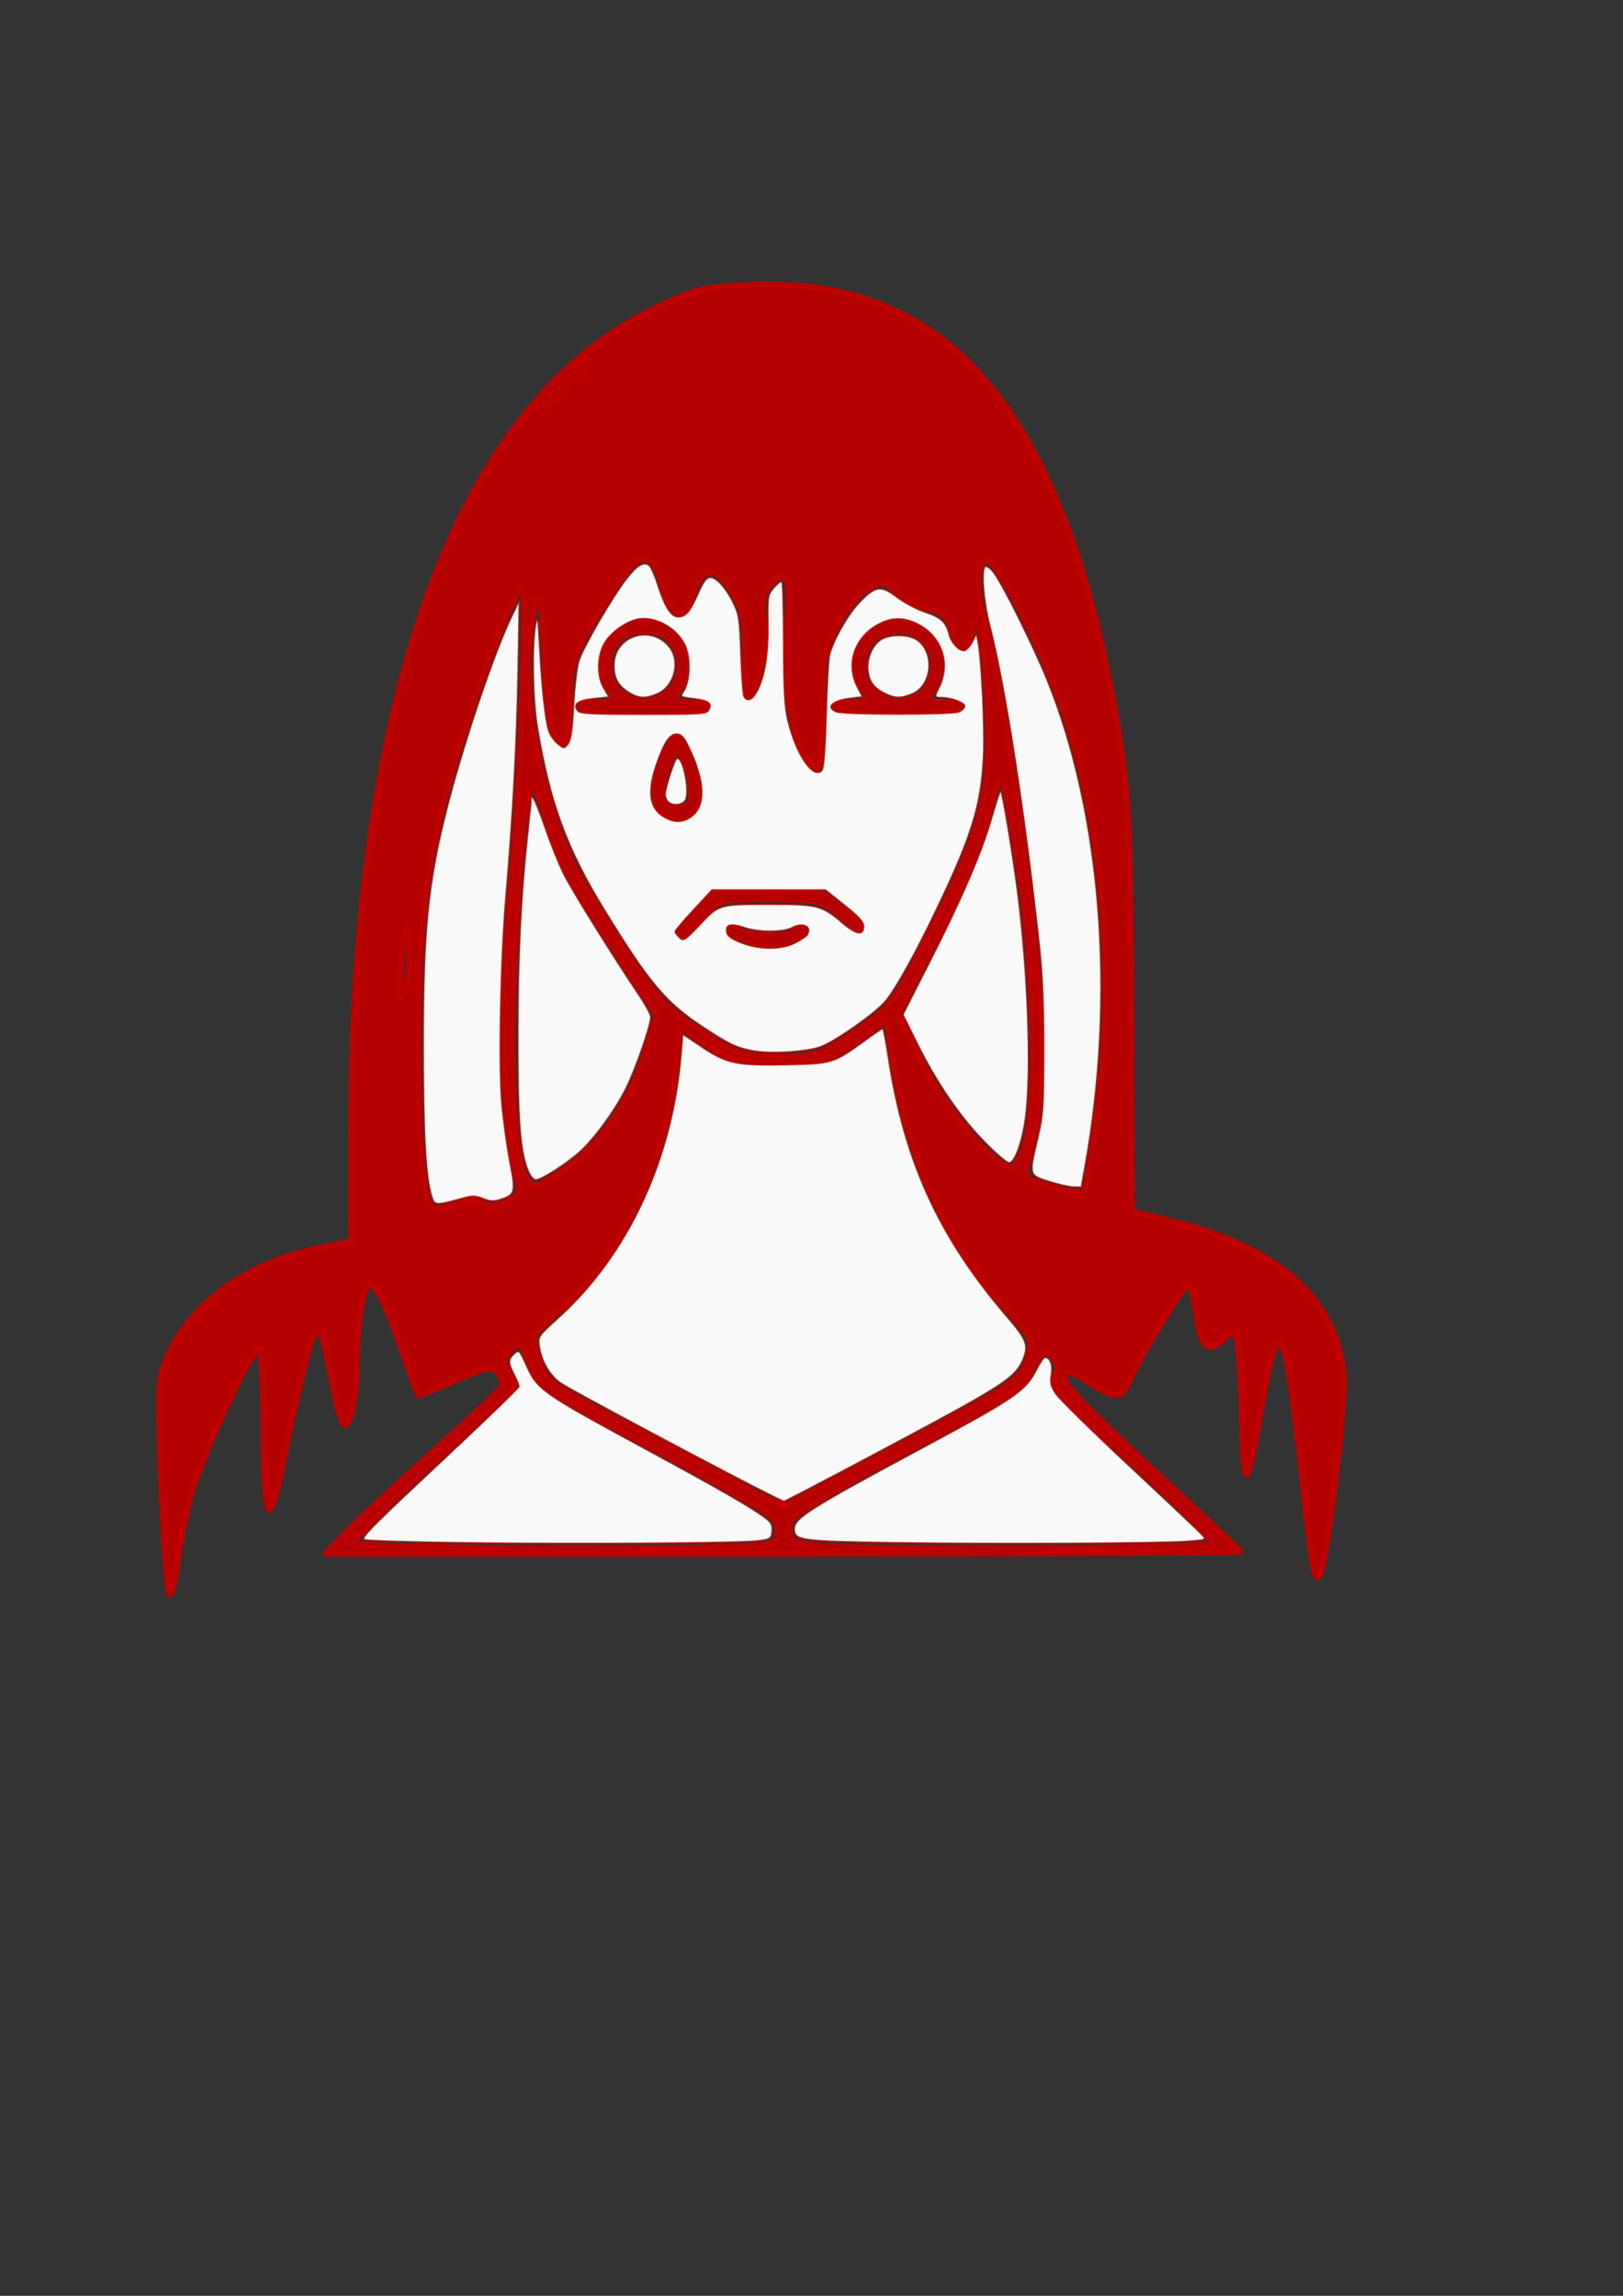 <?xml version="1.0" encoding="UTF-8" standalone="no"?>
<svg
   xmlns:dc="http://purl.org/dc/elements/1.1/"
   xmlns:cc="http://creativecommons.org/ns#"
   xmlns:rdf="http://www.w3.org/1999/02/22-rdf-syntax-ns#"
   xmlns:svg="http://www.w3.org/2000/svg"
   xmlns="http://www.w3.org/2000/svg"
   xmlns:sodipodi="http://sodipodi.sourceforge.net/DTD/sodipodi-0.dtd"
   xmlns:inkscape="http://www.inkscape.org/namespaces/inkscape"
   id="svg29"
   version="1.1"
   viewBox="0 0 210 297"
   height="297mm"
   width="210mm"
   sodipodi:docname="carrie.svg"
   inkscape:version="0.92.1 r15371">
  <rect x="0" y="0" width="210" height="297" fill="#333333" stroke="none"/>
  <sodipodi:namedview
     pagecolor="#ffffff"
     bordercolor="#666666"
     borderopacity="1"
     objecttolerance="10"
     gridtolerance="10"
     guidetolerance="10"
     inkscape:pageopacity="0"
     inkscape:pageshadow="2"
     inkscape:window-width="1536"
     inkscape:window-height="801"
     id="namedview14"
     showgrid="false"
     inkscape:zoom="0.84096521"
     inkscape:cx="463.94943"
     inkscape:cy="677.17481"
     inkscape:window-x="-8"
     inkscape:window-y="-8"
     inkscape:window-maximized="1"
     inkscape:current-layer="svg29" />
  <defs
     id="defs23" />
  <g
     id="g58">
    <g
       id="layer1">
      <path
         style="opacity:1;fill:#b50000;fill-opacity:1;fill-rule:nonzero;stroke:#c30000;stroke-width:1.012;stroke-linejoin:round;stroke-miterlimit:4;stroke-dasharray:none;stroke-dashoffset:0;stroke-opacity:0.897"
         d=""
         id="path65"
         transform="scale(0.265)" />
      <g
         id="g75">
        <path
           transform="scale(0.265)"
           id="path55"
           d="m 78.759,725.588 c -1.975,-50.902 -1.812,-53.43 4.235,-65.922 12.06,-24.912 38.475,-43.399 71.866,-50.296 l 16.569,-3.422 0.029,-53 c 0.118,-213.036 51.369,-354.42 145.37,-401.032 22.598,-11.206 25.928,-12.031 52.257,-12.951 98.333,-3.437 154.307,67.937 178.633,227.78 3.516,23.102 4.68,53.537 4.879,127.489 l 0.26,97.143 18.747,4.544 c 52.466,12.717 80.961,38.012 84.609,75.106 1.301,13.236 -8.669,95.187 -11.984,98.502 -2.599,2.599 -3.24,-1.188 -9.23,-54.516 -8.044,-71.616 -10.749,-75.492 -19.085,-27.351 -7.162,41.36 -8.672,42.407 -9.475,6.572 -0.388,-17.286 -1.413,-34.466 -2.278,-38.178 -1.498,-6.425 -1.833,-6.515 -6.973,-1.863 -7.567,6.848 -11.011,3.47 -13.188,-12.934 -1.034,-7.793 -2.704,-14.168 -3.711,-14.168 -2.156,0 -23.513,35.045 -28.295,46.429 -3.919,9.328 -7.656,9.747 -19.137,2.143 -10.192,-6.75 -12.857,-7.094 -12.857,-1.658 0,2.231 19.286,21.705 42.857,43.276 23.571,21.571 42.857,39.674 42.857,40.23 -5e-5,0.555 -100.538,1.01 -223.418,1.01 H 158.879 l 9.846,-10.227 c 5.415,-5.625 24.953,-23.838 43.418,-40.474 18.464,-16.636 33.552,-30.998 33.528,-31.916 -0.024,-0.918 -1.198,-3.493 -2.609,-5.721 -2.144,-3.387 -5.451,-2.801 -20.145,3.571 -9.669,4.193 -17.964,7.624 -18.434,7.624 -0.47,0 -3.761,-8.679 -7.314,-19.286 -7.603,-22.702 -13.525,-35 -16.854,-35 -2.762,0 -6.029,20.925 -6.029,38.613 0,15.282 -2.875,29.958 -5.869,29.958 -1.264,0 -3.725,-7.393 -5.47,-16.429 -5.279,-27.342 -5.826,-29.286 -8.236,-29.286 -2.221,0 -10.438,32.757 -17.725,70.66 -1.882,9.791 -4.546,17.108 -5.919,16.26 -1.373,-0.848 -2.496,-18.824 -2.496,-39.946 0,-21.122 -0.979,-38.403 -2.176,-38.403 -3.699,0 -28.889,54.743 -33.525,72.857 -2.413,9.429 -5.188,23.893 -6.165,32.143 -0.977,8.25 -2.703,15 -3.835,15 -1.132,0 -2.982,-23.819 -4.111,-52.932 z M 379.116,750.988 c 0.986,-2.571 0.493,-6.749 -1.097,-9.286 -1.59,-2.536 -28.033,-17.984 -58.762,-34.329 -53.379,-28.391 -56.075,-30.235 -60.429,-41.319 -4.171,-10.619 -4.943,-11.216 -9.114,-7.045 -3.569,3.569 -3.877,5.827 -1.421,10.417 1.725,3.223 3.136,6.451 3.136,7.174 0,0.723 -17.941,17.74 -39.868,37.816 -21.928,20.076 -39.209,37.569 -38.403,38.873 0.806,1.304 47.073,2.372 102.815,2.372 91.195,0 101.529,-0.468 103.143,-4.674 z m 213.191,2.531 c 0.669,-1.179 -17.129,-18.857 -39.549,-39.286 -35.053,-31.939 -40.365,-37.89 -37.911,-42.476 2.086,-3.898 1.722,-6.465 -1.354,-9.541 -3.705,-3.705 -4.847,-2.933 -9.565,6.47 -4.79,9.547 -11.258,13.778 -61.071,39.951 -33.682,17.697 -56.092,31.154 -56.67,34.03 -2.642,13.149 -3.868,12.995 103.555,12.995 55.742,0 101.897,-0.964 102.565,-2.143 z M 442.606,703.743 c 51.077,-27.176 55.732,-30.3 58.862,-39.509 3.318,-9.763 3.07,-10.361 -10.489,-25.259 -28.172,-30.953 -47.542,-72.744 -54.52,-117.626 l -3.601,-23.163 -14.277,10.167 c -13.611,9.693 -15.384,10.167 -38.057,10.167 -21.713,0 -24.856,-0.74 -36.154,-8.513 l -12.374,-8.513 -2.032,20.656 c -4.45,45.241 -27.717,93.221 -57.586,118.753 -12.874,11.004 -13.016,11.316 -9.718,21.307 4.215,12.772 3.053,11.911 47.34,35.046 20.429,10.672 44.857,23.671 54.286,28.887 9.429,5.216 18.429,8.95 20,8.297 1.571,-0.653 27.815,-14.466 58.32,-30.696 z M 224.447,587.03 c 5.285,-2.009 8.804,-1.983 11.295,0.085 2.548,2.115 5.877,1.974 11.256,-0.477 6.37,-2.902 7.309,-4.694 5.658,-10.799 -8.31,-30.732 -9.073,-80.68 -2.359,-154.462 3.789,-41.636 7.067,-134.288 4.751,-134.286 -2.807,0.002 -16.582,33.969 -27.229,67.143 -18.393,57.311 -23.35,89.321 -23.45,151.429 -0.093,58.002 2.56,84.286 8.508,84.286 2.142,0 7.348,-1.313 11.571,-2.919 z m 311.428,-45.653 c 8.349,-65.912 2.389,-136.972 -16.152,-192.584 -10.195,-30.58 -33.442,-76.647 -37.933,-75.17 -5.201,1.711 -5.476,13.188 -0.726,30.329 10.685,38.561 27.492,163.041 27.428,203.14 -0.052,32.344 -1.232,42.573 -7.141,61.901 -1.664,5.444 -0.231,6.675 11.95,10.262 7.613,2.242 14.707,3.315 15.765,2.385 1.058,-0.93 4.122,-19.048 6.809,-40.262 z m -259.193,28.576 c 16.862,-12.215 30.952,-32.679 37.895,-55.038 l 5.999,-19.319 -19.921,-30.681 c -23.667,-36.451 -26.959,-42.728 -33.699,-64.252 -2.829,-9.036 -6.022,-16.429 -7.096,-16.429 -3.508,0 -9.218,71.795 -9.543,120 -0.325,48.095 3.572,74.286 11.053,74.286 1.917,0 8.807,-3.855 15.312,-8.567 z M 500.589,557.805 c 5.849,-19.372 4.274,-85.383 -3.184,-133.48 -3.525,-22.736 -7.139,-42.517 -8.03,-43.959 -0.891,-1.442 -3.991,6.875 -6.889,18.48 -3.011,12.058 -13.509,37.195 -24.496,58.653 l -19.228,37.551 11.944,24.104 c 11.198,22.599 35.259,50.793 43.346,50.793 1.578,0 4.519,-5.464 6.536,-12.143 z m -82.915,-54.375 c 17.44,-11.825 18.684,-13.512 37.378,-50.714 24.652,-49.058 28.898,-65.826 27.094,-107 -0.758,-17.316 -2.457,-34.054 -3.774,-37.197 -2.3,-5.488 -2.457,-5.454 -3.955,0.883 -2.169,9.173 -6.801,8.316 -9.747,-1.805 -1.858,-6.385 -4.664,-8.934 -11.291,-10.259 -4.85,-0.97 -11.821,-4.584 -15.49,-8.032 -6.338,-5.954 -7.06,-6.035 -14.423,-1.61 -4.263,2.562 -10.952,10.805 -14.863,18.319 -6.276,12.055 -7.067,16.952 -6.726,41.654 0.376,27.249 -0.918,31.782 -6.971,24.422 -8.093,-9.841 -12.753,-37.495 -10.801,-64.09 1.999,-27.228 0.636,-30.957 -8.114,-22.207 -3.215,3.215 -3.968,7.694 -2.767,16.458 1.685,12.297 -2.729,34.741 -7.401,37.629 -1.476,0.912 -2.421,-7.409 -2.193,-19.308 0.331,-17.323 -0.736,-22.749 -6.225,-31.629 -8.013,-12.965 -14.247,-12.632 -18.836,1.004 -4.695,13.953 -10.508,12.575 -15.068,-3.571 -6.05,-21.422 -12.52,-18.283 -32.77,15.902 -10.923,18.439 -12.19,22.494 -12.457,39.872 -0.333,21.649 -1.423,24.331 -7.104,17.486 -2.642,-3.183 -4.419,-16.085 -5.421,-39.355 -1.523,-35.352 -3.848,-37.089 -7.243,-5.412 -3.081,28.741 7.23,78.726 22.473,108.947 3.683,7.301 14.658,25.379 24.391,40.174 14.956,22.736 20.664,28.813 36.877,39.266 17.727,11.429 20.631,12.369 38.285,12.387 17.796,0.017 20.337,-0.818 37.143,-12.213 z M 199.799,465.901 c 0.283,-19.794 -2.406,-14.843 -3.877,7.14 -0.783,11.702 -0.34,16.269 1.224,12.622 1.348,-3.143 2.542,-12.036 2.652,-19.762 z m 77.344,-277.381 c 5.331,-5.5 9.05,-10 8.264,-10 -0.786,0 -5.79,4.5 -11.121,10 -5.331,5.5 -9.05,10 -8.264,10 0.786,0 5.79,-4.5 11.121,-10 z"
           style="opacity:1;fill:#b50000;fill-opacity:1;fill-rule:nonzero;stroke:#c30000;stroke-width:2.862;stroke-linejoin:round;stroke-miterlimit:4;stroke-dasharray:none;stroke-dashoffset:0;stroke-opacity:0.897" />
        <path
           transform="scale(0.265)"
           id="path57"
           d="m 408.027,346.643 c -1.634,-1.195 -1.72,-1.65 -0.574,-3.03 0.978,-1.179 3.099,-1.625 7.731,-1.625 3.51,0 6.644,-0.423 6.964,-0.941 0.32,-0.517 -0.563,-2.626 -1.961,-4.687 -1.398,-2.06 -2.542,-4.728 -2.542,-5.928 0,-1.2 -0.485,-2.668 -1.078,-3.261 -1.586,-1.586 2.492,-13.222 5.892,-16.811 3.543,-3.741 11.815,-7.768 15.955,-7.768 7.289,0 17.385,6.881 20.287,13.827 2.283,5.465 1.758,14.318 -1.128,19.003 -3.749,6.086 -3.464,6.566 3.891,6.566 7.17,0 10.058,1.705 7.7,4.546 -1.8,2.168 -58.182,2.269 -61.136,0.109 z m 35.874,-6.264 c 5.743,-1.999 6.753,-2.865 9.16,-7.846 5.958,-12.332 -2.93,-25.138 -16.345,-23.549 -9.047,1.072 -14.003,6.878 -14.013,16.42 -0.006,5.506 0.335,6.529 3.276,9.841 2.779,3.128 8.571,6.222 12.374,6.61 0.556,0.057 3.052,-0.608 5.548,-1.477 z"
           style="opacity:1;fill:#b50000;fill-opacity:1;fill-rule:nonzero;stroke:#c30000;stroke-width:1.012;stroke-linejoin:round;stroke-miterlimit:4;stroke-dasharray:none;stroke-dashoffset:0;stroke-opacity:0.897" />
        <path
           transform="scale(0.265)"
           id="path59"
           d="m 283.547,347.38 c -1.798,-0.725 -1.565,-4.05 0.335,-4.779 0.879,-0.337 4.515,-0.613 8.081,-0.613 7.177,0 7.649,-0.576 4.311,-5.265 -5.201,-7.304 -4.318,-18.881 1.97,-25.823 4.111,-4.538 11.724,-8.318 16.701,-8.292 5.12,0.027 13.841,5.007 17.242,9.846 2.311,3.288 3.103,5.687 3.446,10.435 0.463,6.403 -1.108,13.199 -3.513,15.196 -3.083,2.559 -1.489,3.902 4.63,3.902 3.288,0 6.697,0.276 7.576,0.613 2.067,0.793 2.067,4.042 0,4.835 -1.906,0.731 -58.958,0.679 -60.779,-0.056 z m 36.278,-7.057 c 12.44,-4.069 15.123,-20.843 4.595,-28.726 -4.599,-3.443 -15.062,-3.512 -19.366,-0.127 -4.509,3.547 -6.607,7.743 -6.607,13.214 0,8.073 3.354,13.001 10.633,15.622 5.326,1.918 4.933,1.917 10.745,0.016 z"
           style="opacity:1;fill:#b50000;fill-opacity:1;fill-rule:nonzero;stroke:#c30000;stroke-width:1.012;stroke-linejoin:round;stroke-miterlimit:4;stroke-dasharray:none;stroke-dashoffset:0;stroke-opacity:0.897" />
        <path
           transform="scale(0.265)"
           id="path61"
           d="m 326.226,399.109 c -5.922,-2.848 -6.76,-4.095 -7.284,-10.846 -0.349,-4.502 0.001,-7.708 1.194,-10.919 0.929,-2.5 2.166,-6.25 2.749,-8.334 0.583,-2.083 1.415,-3.788 1.849,-3.788 0.434,0 1.264,-1.364 1.845,-3.03 1.03,-2.954 3.454,-3.913 5.707,-2.257 1.524,1.12 6.461,11.581 7.193,15.242 0.354,1.771 1.04,3.464 1.524,3.763 0.484,0.299 0.88,3.602 0.88,7.341 0,5.965 -0.34,7.189 -2.778,10.001 -3.334,3.845 -8.434,4.965 -12.879,2.827 z m 9.687,-7.792 c 1.624,-3.035 0.414,-13.303 -2.206,-18.715 -1.158,-2.392 -2.421,-4.349 -2.808,-4.349 -1.453,0 -4.062,5.836 -5.767,12.901 -1.502,6.224 -1.565,7.692 -0.418,9.835 1.116,2.085 2.096,2.519 5.687,2.519 3.417,0 4.588,-0.465 5.511,-2.19 z"
           style="opacity:1;fill:#b50000;fill-opacity:1;fill-rule:nonzero;stroke:#c30000;stroke-width:1.012;stroke-linejoin:round;stroke-miterlimit:4;stroke-dasharray:none;stroke-dashoffset:0;stroke-opacity:0.897" />
        <path
           transform="scale(0.265)"
           id="path63"
           d="m 331.81,456.675 c -0.676,-0.815 -1.073,-1.883 -0.881,-2.373 0.191,-0.49 4.185,-5.051 8.875,-10.135 l 8.527,-9.244 h 26.927 c 24.173,0 27.141,0.181 29.021,1.768 1.152,0.972 5.561,4.461 9.798,7.752 5.778,4.489 7.629,6.506 7.404,8.071 -0.421,2.933 -3.003,3.094 -6.052,0.377 -14.627,-13.03 -14.28,-12.918 -39.984,-12.911 -25.321,0.008 -23.292,-0.638 -34.126,10.852 -3.798,4.028 -7.214,7.324 -7.592,7.324 -0.378,0 -1.24,-0.667 -1.916,-1.481 z"
           style="opacity:1;fill:#b50000;fill-opacity:1;fill-rule:nonzero;stroke:#c30000;stroke-width:1.012;stroke-linejoin:round;stroke-miterlimit:4;stroke-dasharray:none;stroke-dashoffset:0;stroke-opacity:0.897" />
        <path
           transform="scale(0.265)"
           id="path67"
           d="m 367.591,461.335 c -0.528,-0.474 -3.11,-1.439 -5.739,-2.146 -5.263,-1.415 -7.374,-3.229 -6.477,-5.566 0.765,-1.994 3.445,-1.929 7.216,0.176 3.712,2.073 22.333,2.586 23.532,0.648 1.192,-1.927 6.357,-2.832 7.316,-1.281 1.331,2.153 -0.73,4.731 -4.828,6.041 -2.088,0.667 -4.228,1.613 -4.755,2.101 -1.232,1.141 -14.997,1.163 -16.263,0.027 z"
           style="opacity:1;fill:#b50000;fill-opacity:1;fill-rule:nonzero;stroke:#c30000;stroke-width:1.012;stroke-linejoin:round;stroke-miterlimit:4;stroke-dasharray:none;stroke-dashoffset:0;stroke-opacity:0.897" />
      </g>
    </g>
    <path
       transform="scale(0.265)"
       inkscape:connector-curvature="0"
       id="path16"
       d="m 367.632,512.931 c -8.109,-1.54 -11.294,-3.054 -24.139,-11.47 -18.371,-12.037 -26.404,-21.575 -48.468,-57.554 -18.449,-30.082 -26.625,-52.522 -32.712,-89.778 -2.096,-12.828 -2.525,-38.907 -0.803,-48.754 0.925,-5.291 1.137,-4.114 1.926,10.702 1.062,19.961 2.752,35.464 4.437,40.708 0.68,2.115 2.658,4.965 4.396,6.332 3.157,2.483 3.162,2.483 5.087,0.106 1.453,-1.794 2.133,-6.355 2.764,-18.525 0.461,-8.88 1.596,-18.699 2.523,-21.821 1.898,-6.39 16.098,-30.918 23.358,-40.348 5.048,-6.556 8.416,-8.51 10.988,-6.375 0.86,0.714 2.707,4.905 4.104,9.314 3.45,10.892 6.554,15.745 10.069,15.745 3.581,0 5.821,-2.546 9.418,-10.702 4.113,-9.326 5.684,-10.329 10.21,-6.521 2.002,1.684 5.131,6.11 6.953,9.835 3.087,6.31 3.357,8.073 3.953,25.809 0.352,10.47 1.06,19.705 1.574,20.522 1.703,2.71 4.284,1.544 6.577,-2.973 3.718,-7.32 5.385,-17.827 5.182,-32.652 -0.184,-13.385 -0.072,-14.066 2.893,-17.59 1.696,-2.016 3.419,-3.33 3.828,-2.92 0.409,0.41 0.775,13.944 0.813,30.075 0.055,23.232 0.486,31.06 2.073,37.653 3.994,16.591 12.296,28.843 16.618,24.524 1.007,-1.006 1.682,-9.383 2.196,-27.258 0.408,-14.193 1.154,-27.41 1.658,-29.372 1.83,-7.121 9.095,-19.833 14.58,-25.515 7.889,-8.17 10.356,-8.511 18.25,-2.526 3.514,2.664 9.754,5.967 13.867,7.339 7.607,2.538 10.118,4.876 11.567,10.774 1.018,4.143 5.039,8.372 7.521,7.91 1.085,-0.202 2.842,-2.106 3.905,-4.231 l 1.932,-3.864 0.703,3.514 c 1.746,8.732 3.398,42.472 2.739,55.947 -1.18,24.119 -5.602,38.584 -22.768,74.478 -10.453,21.858 -19.746,38.608 -25.05,45.153 -4.358,5.377 -22.457,18.29 -30.825,21.992 -6.099,2.698 -25.065,3.993 -33.899,2.315 z m 20.56,-52.536 c 2.753,-1.396 5.399,-3.135 5.88,-3.865 2.779,-4.22 -1.823,-6.596 -7.295,-3.766 -4.626,2.392 -16.294,2.381 -23.375,-0.023 -6.515,-2.212 -9.163,-1.551 -8.635,2.154 0.284,1.992 2.05,3.35 6.921,5.32 8.798,3.558 19.695,3.632 26.505,0.18 z m -45.656,-9.754 c 8.383,-8.927 9.046,-9.112 32.805,-9.112 23.896,0 25.909,0.507 35.882,9.026 6.892,5.888 10.515,6.472 10.515,1.696 0,-2.218 -2.243,-4.715 -9.331,-10.388 l -9.331,-7.468 h -27.725 -27.725 l -9.021,9.711 c -4.962,5.341 -9.021,10.119 -9.021,10.617 0,0.499 0.859,1.766 1.91,2.816 2.241,2.241 2.781,1.905 11.046,-6.897 z m -6.634,-50.87 c 9.251,-4.731 9.087,-18.176 -0.451,-36.872 -1.736,-3.403 -3.091,-4.608 -5.182,-4.608 -3.412,0 -6.293,4.441 -9.999,15.416 -4.343,12.86 -3.182,20.854 3.633,25.009 4.388,2.676 8.178,3.009 11.999,1.055 z m 10.202,-53.138 c 1.794,-3.353 0.074,-4.68 -7.249,-5.593 -6.756,-0.842 -6.773,-0.855 -4.977,-3.596 2.953,-4.507 3.493,-15.147 1.088,-21.445 -3.586,-9.389 -15.629,-16.033 -24.581,-13.562 -6.269,1.731 -13.388,7.374 -15.91,12.61 -3.046,6.327 -2.936,15.482 0.253,20.886 l 2.518,4.268 -7.52,0.805 c -7.815,0.837 -10.309,2.855 -7.584,6.138 1.085,1.307 7.481,1.633 32.085,1.633 28.399,0 30.816,-0.163 31.877,-2.145 z m 121.931,0.985 c 1.678,-0.638 3.05,-1.95 3.05,-2.917 0,-1.798 -6.644,-4.228 -11.594,-4.241 -3.134,-0.008 -3.198,-0.282 -1.051,-4.525 6.032,-11.921 1.624,-25.233 -10.395,-31.396 -7.045,-3.612 -13.693,-3.295 -20.616,0.983 -10.671,6.594 -14.421,19.075 -8.927,29.718 l 2.527,4.895 -6.015,0.712 c -8.717,1.032 -12.153,4.493 -6.655,6.703 3.634,1.461 55.855,1.519 59.675,0.067 z"
       style="opacity:1;fill:#f9f9f9;fill-opacity:1;fill-rule:nonzero;stroke:#c70e00;stroke-width:0.595;stroke-linejoin:round;stroke-miterlimit:4;stroke-dasharray:none;stroke-dashoffset:0;stroke-opacity:0.826" />
    <path
       transform="scale(0.265)"
       inkscape:connector-curvature="0"
       id="path18"
       d="m 210.856,584.059 c -2.854,-8.954 -4.095,-30.531 -4.128,-71.777 -0.047,-58.655 2.36,-82.337 12.208,-120.1 8.209,-31.478 22.495,-73.624 30.833,-90.967 l 3.716,-7.729 -0.578,33.89 c -0.581,34.072 -2.601,71.49 -6.001,111.182 -2.572,30.018 -3.562,82.165 -1.909,100.48 0.738,8.175 2.498,20.86 3.91,28.189 2.878,14.93 2.644,15.878 -4.495,18.234 -3.282,1.083 -5.012,1.005 -8.526,-0.386 -3.805,-1.506 -5.222,-1.52 -10.354,-0.099 -12.834,3.551 -13.261,3.525 -14.676,-0.916 z"
       style="opacity:1;fill:#f9f9f9;fill-opacity:1;fill-rule:nonzero;stroke:#c70e00;stroke-width:0.595;stroke-linejoin:round;stroke-miterlimit:4;stroke-dasharray:none;stroke-dashoffset:0;stroke-opacity:0.826" />
    <path
       transform="scale(0.265)"
       inkscape:connector-curvature="0"
       id="path20"
       d="m 257.83,571.272 c -3.817,-9.54 -4.948,-24.66 -4.902,-65.531 0.044,-39.299 1.41,-67.465 4.775,-98.512 0.946,-8.728 1.72,-16.46 1.72,-17.183 0,-3.414 2.592,2.092 6.933,14.725 2.604,7.579 6.688,17.66 9.077,22.403 4.008,7.958 23.606,39.444 36.719,58.991 3.046,4.54 5.538,9.19 5.538,10.334 0,4.036 -7.443,25.415 -12.118,34.808 -5.317,10.682 -15.321,24.411 -22.544,30.936 -6.356,5.742 -18.689,13.656 -21.282,13.656 -1.289,0 -2.76,-1.738 -3.916,-4.627 z"
       style="opacity:1;fill:#f9f9f9;fill-opacity:1;fill-rule:nonzero;stroke:#c70e00;stroke-width:0.595;stroke-linejoin:round;stroke-miterlimit:4;stroke-dasharray:none;stroke-dashoffset:0;stroke-opacity:0.826" />
    <path
       transform="scale(0.265)"
       inkscape:connector-curvature="0"
       id="path22"
       d="m 326.251,391.349 c -0.785,-0.785 -1.427,-2.334 -1.427,-3.442 0,-3.204 4.753,-17.724 5.802,-17.724 3.196,0 6.357,17.621 3.729,20.787 -1.794,2.162 -6.119,2.364 -8.104,0.379 z"
       style="opacity:1;fill:#f9f9f9;fill-opacity:1;fill-rule:nonzero;stroke:#c70e00;stroke-width:0.595;stroke-linejoin:round;stroke-miterlimit:4;stroke-dasharray:none;stroke-dashoffset:0;stroke-opacity:0.826" />
    <path
       transform="scale(0.265)"
       inkscape:connector-curvature="0"
       id="path24"
       d="m 307.423,338.174 c -5.507,-3.358 -7.571,-7.011 -7.571,-13.401 0,-14.074 17.485,-20.09 26.668,-9.176 5.946,7.067 2.797,19.534 -5.847,23.145 -5.487,2.293 -8.791,2.151 -13.251,-0.569 z"
       style="opacity:1;fill:#f9f9f9;fill-opacity:1;fill-rule:nonzero;stroke:#c70e00;stroke-width:0.595;stroke-linejoin:round;stroke-miterlimit:4;stroke-dasharray:none;stroke-dashoffset:0;stroke-opacity:0.826" />
    <path
       transform="scale(0.265)"
       inkscape:connector-curvature="0"
       id="path26"
       d="m 432.23,338.539 c -5.395,-2.661 -7.634,-5.565 -8.338,-10.817 -0.78,-5.812 1.949,-12.555 6.21,-15.347 4.179,-2.738 13.23,-2.755 17.378,-0.032 9.025,5.925 7.705,22.213 -2.134,26.324 -5.385,2.25 -8.351,2.221 -13.115,-0.129 z"
       style="opacity:1;fill:#f9f9f9;fill-opacity:1;fill-rule:nonzero;stroke:#c70e00;stroke-width:0.595;stroke-linejoin:round;stroke-miterlimit:4;stroke-dasharray:none;stroke-dashoffset:0;stroke-opacity:0.826" />
    <path
       transform="scale(0.265)"
       inkscape:connector-curvature="0"
       id="path28"
       d="m 512.108,576.668 c -9.806,-3.155 -9.665,-2.574 -5.23,-21.579 2.526,-10.828 2.776,-14.655 2.796,-42.808 0.015,-21.785 -0.609,-36.712 -2.112,-50.537 -7.107,-65.355 -16.628,-126.818 -24.223,-156.368 -3.033,-11.8 -4.255,-26.817 -2.339,-28.731 0.549,-0.548 2.288,0.608 3.864,2.57 4.308,5.363 19.602,36.037 26.532,53.213 26.391,65.412 33.265,153.868 18.387,236.632 l -1.87,10.405 -3.741,-0.06 c -2.058,-0.033 -7.487,-1.265 -12.065,-2.738 z"
       style="opacity:1;fill:#f9f9f9;fill-opacity:1;fill-rule:nonzero;stroke:#c70e00;stroke-width:0.595;stroke-linejoin:round;stroke-miterlimit:4;stroke-dasharray:none;stroke-dashoffset:0;stroke-opacity:0.826" />
    <path
       transform="scale(0.265)"
       inkscape:connector-curvature="0"
       id="path30"
       d="m 480.542,557.141 c -11.969,-12.29 -23.225,-28.792 -32.747,-48.007 l -6.863,-13.849 12.774,-25.113 c 16.148,-31.747 25.619,-53.713 30.584,-70.936 2.146,-7.442 4.081,-13.352 4.3,-13.133 0.886,0.886 6.235,33.463 8.515,51.859 4.797,38.704 6.386,85.094 3.66,106.836 -1.528,12.189 -5.277,22.777 -8.065,22.778 -1.098,3.7e-4 -6.569,-4.695 -12.158,-10.435 z"
       style="opacity:1;fill:#f9f9f9;fill-opacity:1;fill-rule:nonzero;stroke:#c70e00;stroke-width:0.595;stroke-linejoin:round;stroke-miterlimit:4;stroke-dasharray:none;stroke-dashoffset:0;stroke-opacity:0.826" />
    <path
       transform="scale(0.265)"
       inkscape:connector-curvature="0"
       id="path32"
       d="m 367.449,725.305 c -30.161,-15.524 -88.582,-46.804 -93.416,-50.017 -5.479,-3.642 -9.69,-10.869 -10.694,-18.352 -0.593,-4.419 -0.354,-4.767 9.149,-13.357 34.108,-30.829 55.875,-77.363 60.069,-128.418 l 0.838,-10.2 9.312,6.233 c 12.196,8.163 16.975,9.154 41.572,8.62 22.147,-0.481 22.797,-0.682 38.093,-11.807 4.411,-3.208 8.283,-5.833 8.604,-5.833 0.321,0 1.49,6.02 2.597,13.377 7.723,51.312 24.714,88.546 58.141,127.405 9.756,11.342 10.635,13.849 7.46,21.272 -3.169,7.406 -9.9,12.08 -43.549,30.234 -29.983,16.177 -72.172,38.399 -72.9,38.399 -0.328,0 -7.202,-3.4 -15.277,-7.556 z"
       style="opacity:1;fill:#f9f9f9;fill-opacity:1;fill-rule:nonzero;stroke:#c70e00;stroke-width:0.595;stroke-linejoin:round;stroke-miterlimit:4;stroke-dasharray:none;stroke-dashoffset:0;stroke-opacity:0.826" />
    <path
       transform="scale(0.265)"
       inkscape:connector-curvature="0"
       id="path34"
       d="m 436.6,753.036 c -46.081,-0.693 -48.772,-1.067 -48.728,-6.767 0.039,-5.078 7.805,-9.984 61.214,-38.675 47.408,-25.466 51.651,-28.378 57.203,-39.242 1.588,-3.107 3.347,-5.648 3.91,-5.648 2.533,0 3.888,3.653 3.094,8.347 -0.684,4.05 -0.318,5.622 2.191,9.414 1.657,2.503 17.895,18.451 36.086,35.439 18.191,16.988 34.049,31.985 35.24,33.326 2.158,2.429 2.132,2.441 -6.54,3.13 -12.825,1.018 -95.165,1.406 -143.67,0.676 z"
       style="opacity:1;fill:#f9f9f9;fill-opacity:1;fill-rule:nonzero;stroke:#c70e00;stroke-width:0.595;stroke-linejoin:round;stroke-miterlimit:4;stroke-dasharray:none;stroke-dashoffset:0;stroke-opacity:0.826" />
    <path
       transform="scale(0.265)"
       inkscape:connector-curvature="0"
       id="path36"
       d="m 226.523,753.076 c -26.27,-0.327 -48.174,-1.006 -48.676,-1.508 -1.257,-1.258 3.472,-5.995 42.038,-42.112 18.476,-17.303 33.592,-31.978 33.592,-32.613 0,-0.635 -1.07,-3.252 -2.378,-5.816 -2.973,-5.828 -2.977,-7.413 -0.023,-10.086 2.306,-2.087 2.426,-1.974 5.801,5.464 5.543,12.217 7.041,13.27 58.701,41.283 36.258,19.661 50.874,28.055 57.769,33.177 3.221,2.393 3.866,3.597 3.567,6.664 -0.342,3.519 -0.721,3.793 -6.31,4.579 -8.227,1.157 -86.606,1.683 -144.081,0.968 z"
       style="opacity:1;fill:#f9f9f9;fill-opacity:1;fill-rule:nonzero;stroke:#c70e00;stroke-width:0.595;stroke-linejoin:round;stroke-miterlimit:4;stroke-dasharray:none;stroke-dashoffset:0;stroke-opacity:0.826" />
  </g>
</svg>
